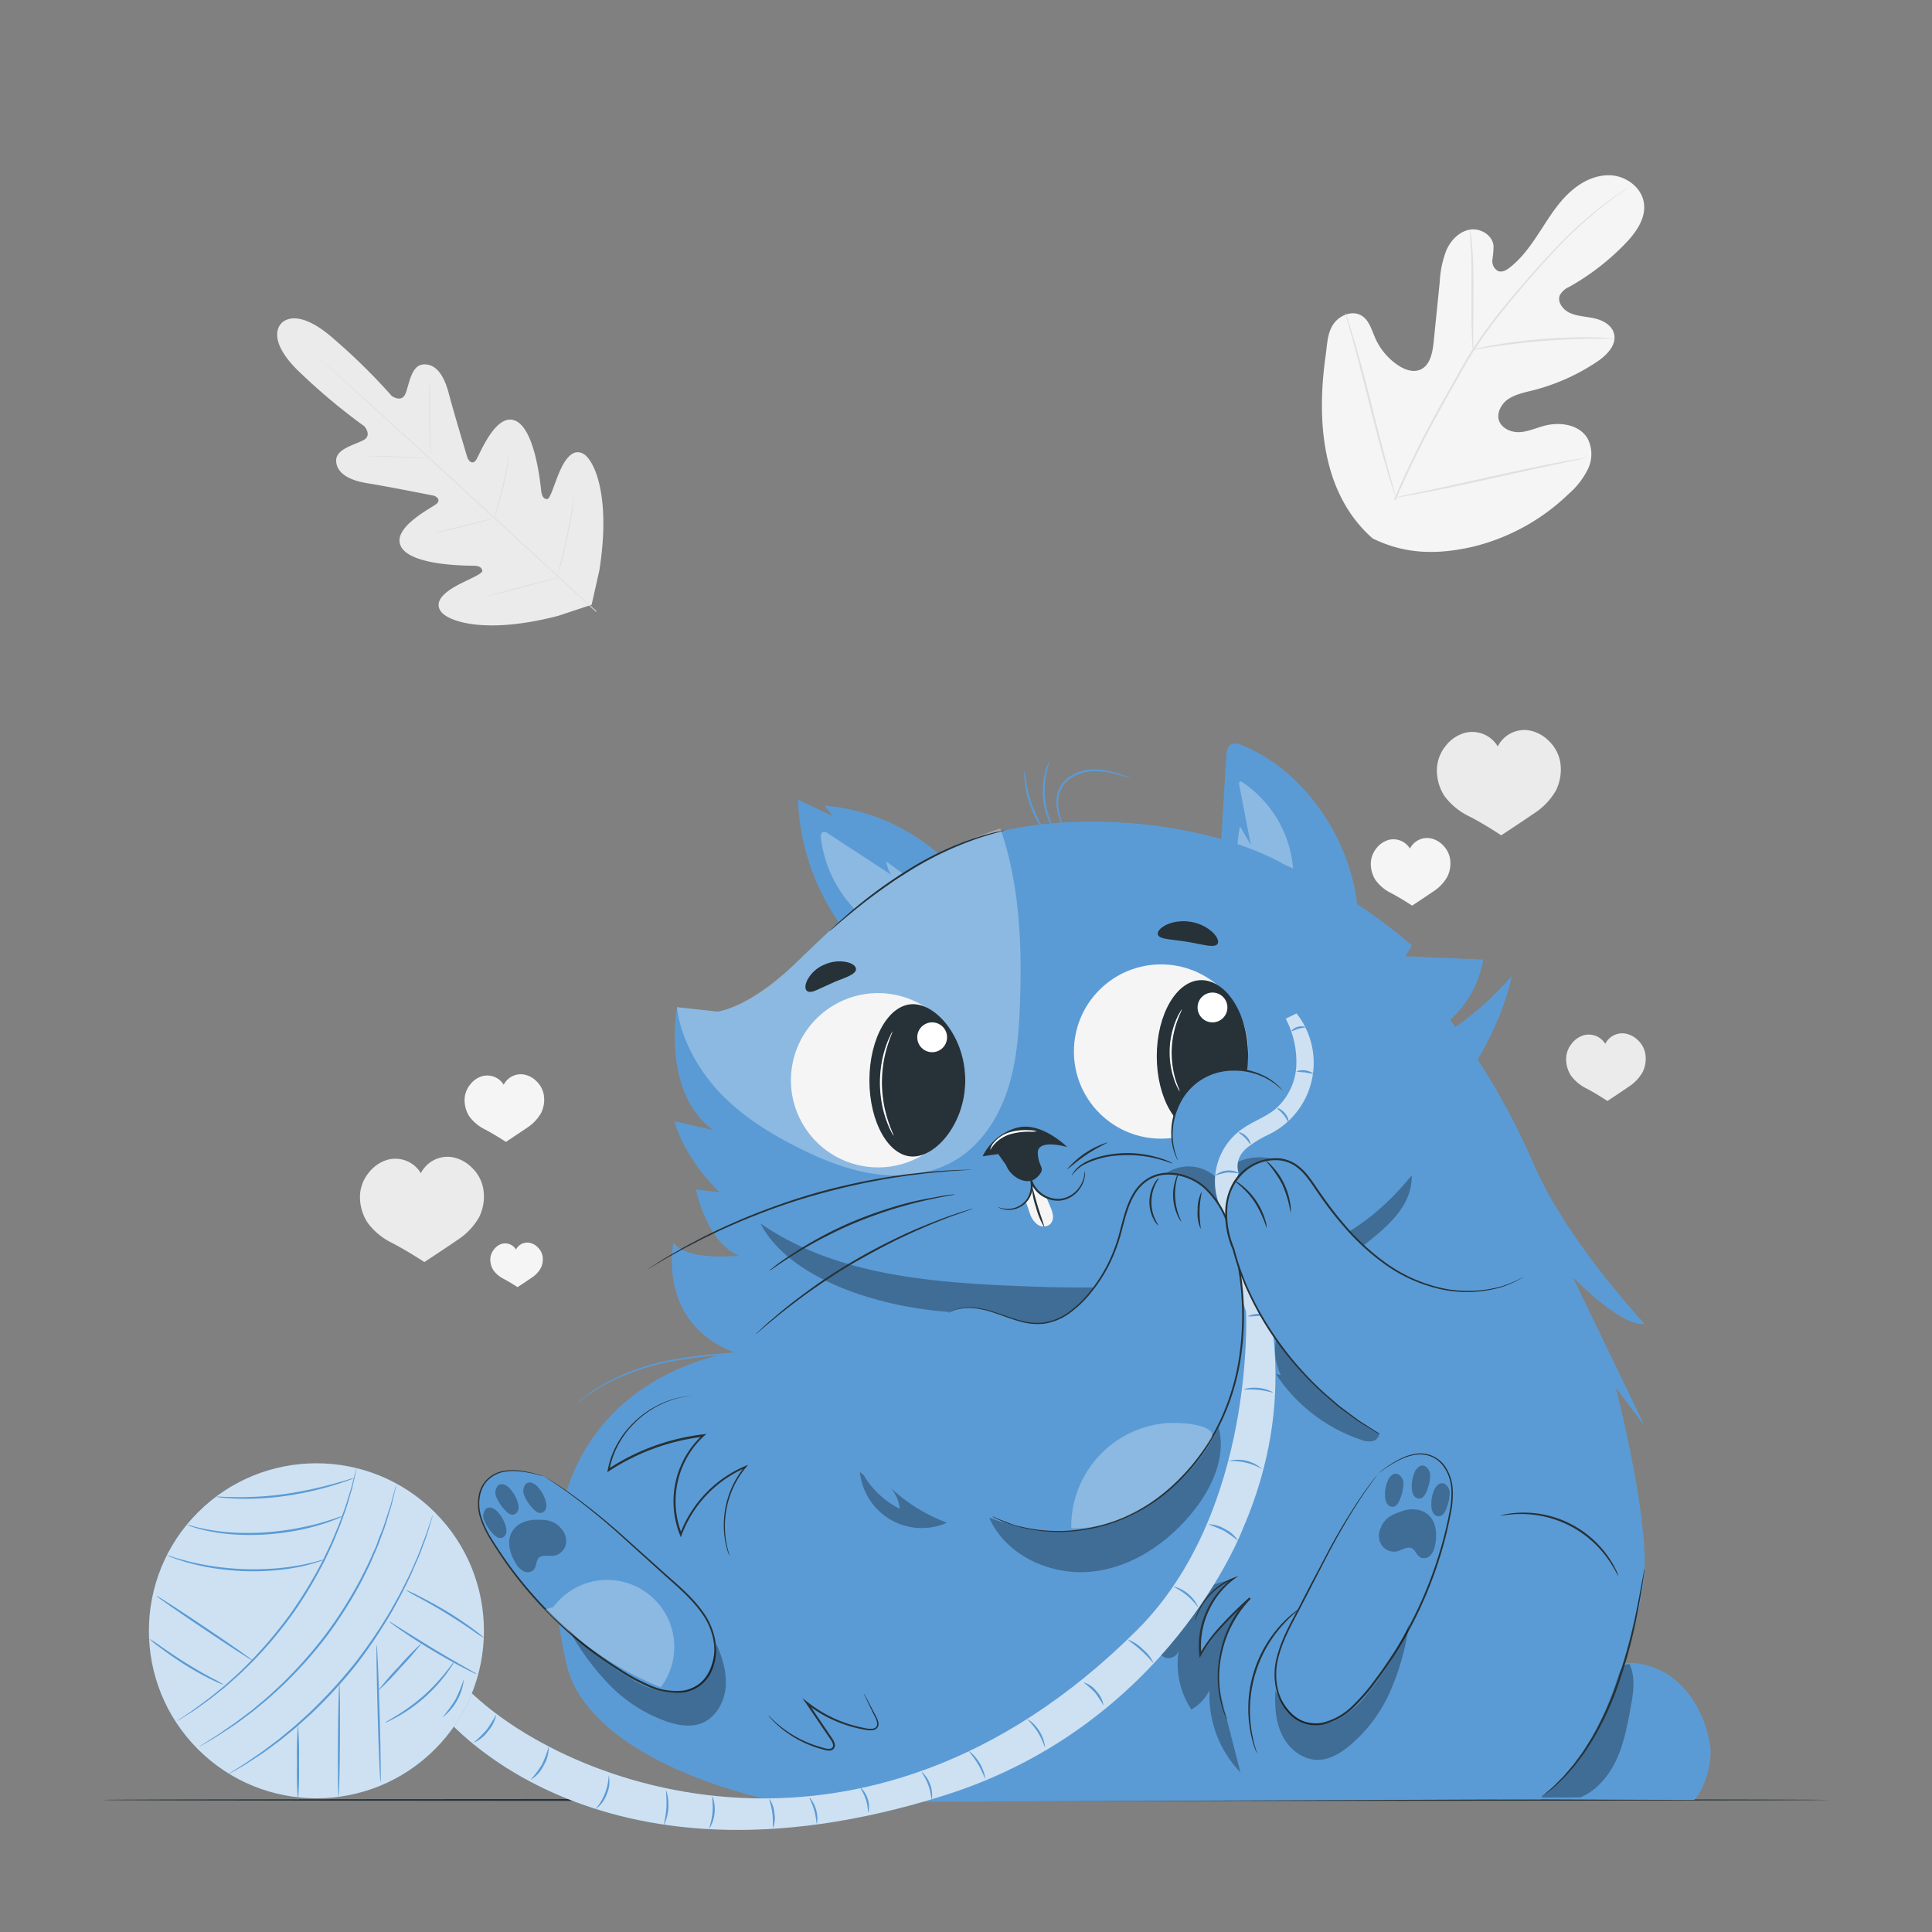 <svg xmlns="http://www.w3.org/2000/svg" viewBox="0 0 500 500"><rect x="0" y="0" width="500" height="500" fill="#808080" stroke="none"/><g id="freepik--background-complete--inject-2"><path d="M93.18,309.07a10.09,10.09,0,0,1,2.23-5.55,9.59,9.59,0,0,1,4.8-3.35,7.69,7.69,0,0,1,8.71,3.46,7.72,7.72,0,0,1,8.1-4.16,9.6,9.6,0,0,1,5.16,2.77,9.93,9.93,0,0,1,2.86,5.24A12.07,12.07,0,0,1,124,315a17.24,17.24,0,0,1-5.56,5.87c-3.72,2.55-8.61,5.75-8.61,5.75s-4.48-2.95-8.46-5a17.07,17.07,0,0,1-6.22-5.17A12.13,12.13,0,0,1,93.18,309.07Z" style="fill:#ebebeb"></path><path d="M371.89,198.62a10,10,0,0,1,2.23-5.55,9.52,9.52,0,0,1,4.79-3.35,7.69,7.69,0,0,1,8.71,3.46,7.72,7.72,0,0,1,8.1-4.16,9.6,9.6,0,0,1,5.16,2.77,10,10,0,0,1,2.87,5.24,12.14,12.14,0,0,1-1.07,7.53,17.15,17.15,0,0,1-5.56,5.87c-3.71,2.55-8.61,5.75-8.61,5.75s-4.47-3-8.46-5a17.07,17.07,0,0,1-6.22-5.17A12.12,12.12,0,0,1,371.89,198.62Z" style="fill:#ebebeb"></path><path d="M120.25,284.24a6.35,6.35,0,0,1,1.43-3.56,6.16,6.16,0,0,1,3.08-2.16,5.05,5.05,0,0,1,3.91.53,5.15,5.15,0,0,1,1.69,1.69,4.94,4.94,0,0,1,5.2-2.66,6.05,6.05,0,0,1,3.31,1.77,6.39,6.39,0,0,1,1.84,3.37,7.72,7.72,0,0,1-.68,4.83,11,11,0,0,1-3.57,3.77c-2.39,1.64-5.53,3.7-5.53,3.7s-2.88-1.9-5.44-3.24a11,11,0,0,1-4-3.32A7.78,7.78,0,0,1,120.25,284.24Z" style="fill:#f5f5f5"></path><path d="M354.78,223.1a6.45,6.45,0,0,1,1.43-3.56,6.16,6.16,0,0,1,3.08-2.15,5,5,0,0,1,5.6,2.22,5,5,0,0,1,1.38-1.68,5,5,0,0,1,3.82-1,6.13,6.13,0,0,1,3.31,1.78,6.36,6.36,0,0,1,1.84,3.37,7.73,7.73,0,0,1-.68,4.83,10.91,10.91,0,0,1-3.57,3.77c-2.39,1.63-5.53,3.69-5.53,3.69s-2.87-1.89-5.44-3.24a10.9,10.9,0,0,1-4-3.32A7.76,7.76,0,0,1,354.78,223.1Z" style="fill:#f5f5f5"></path><path d="M405.33,273.65a6.35,6.35,0,0,1,1.43-3.56,6.16,6.16,0,0,1,3.08-2.16,5.05,5.05,0,0,1,3.91.53,5.15,5.15,0,0,1,1.69,1.69,4.92,4.92,0,0,1,5.2-2.66,6.19,6.19,0,0,1,3.31,1.77,6.39,6.39,0,0,1,1.84,3.37,7.79,7.79,0,0,1-.68,4.83,10.94,10.94,0,0,1-3.58,3.77c-2.38,1.64-5.53,3.7-5.53,3.7s-2.87-1.9-5.43-3.24a11,11,0,0,1-4-3.32A7.78,7.78,0,0,1,405.33,273.65Z" style="fill:#ebebeb"></path><path d="M126.9,325.68a4.17,4.17,0,0,1,.95-2.34,4.06,4.06,0,0,1,2-1.43,3.33,3.33,0,0,1,2.58.35,3.49,3.49,0,0,1,1.11,1.12,3.37,3.37,0,0,1,.91-1.11,3.3,3.3,0,0,1,2.52-.65,4,4,0,0,1,2.18,1.17A4.26,4.26,0,0,1,140.4,325a5.15,5.15,0,0,1-.45,3.19,7.21,7.21,0,0,1-2.36,2.49c-1.57,1.08-3.65,2.43-3.65,2.43s-1.89-1.25-3.58-2.13a7.36,7.36,0,0,1-2.63-2.19A5.12,5.12,0,0,1,126.9,325.68Z" style="fill:#f5f5f5"></path><path d="M72.79,83.72s-4.61,4,5.4,13.21a157.3,157.3,0,0,0,16.1,13.39s2,2.26-.06,3.49S87,116.06,87,119.15s3,5.11,8.07,5.91,16,3,16.93,3.16,2.22,1.13.94,2.2-11.87,6.28-9.09,11.15,17.12,4.81,18.69,4.84,2.11.48,2.28,1.28-3.56,2.21-6.51,3.81-6.09,4-4.26,6.67,11.62,6.12,30.47,1.19l8.59-2.85,2-8.88c3.06-19.24-1.32-28.64-4.17-30.2s-4.91,1.79-6.22,4.88-2.35,6.94-3.16,6.86-1.32-.59-1.5-2.15-1.51-15.84-6.64-18.12-9.27,8.76-10.21,10.14-2,.22-2.28-.72-3.51-11.63-4.8-16.55-3.48-7.74-6.67-7.44-3.58,5.55-4.61,7.73-3.47.41-3.47.41A156.36,156.36,0,0,0,86.44,87.75c-10.17-9-13.74-3.94-13.74-3.94" style="fill:#ebebeb"></path><path d="M154.26,158.34c-7.44-6.68-20.47-18.77-31.71-29.09s-21.42-19.66-28.83-26.37l-8.78-7.94c-1-.94-1.84-1.66-2.39-2.17l-.62-.56-.2-.2a2.08,2.08,0,0,1,.22.17c.15.14.37.32.64.55L85,94.85c2.1,1.85,5.12,4.54,8.84,7.88,7.45,6.68,17.65,16,28.89,26.31S147,151.48,154.4,158.19" style="fill:#e0e0e0"></path><path d="M94.29,118A3,3,0,0,1,95,118l1.78,0c1.5,0,3.58,0,5.87.14l5.86.26,1.78.07a3.52,3.52,0,0,1,.65,0,2.84,2.84,0,0,1-.65.06c-.43,0-1,0-1.79,0-1.5,0-3.57-.09-5.86-.18l-5.87-.23L95,118.06A2.73,2.73,0,0,1,94.29,118Z" style="fill:#e0e0e0"></path><path d="M111.27,117.7c-.08,0-.17-4.29-.2-9.57s0-9.58.09-9.58.16,4.29.19,9.57S111.34,117.7,111.27,117.7Z" style="fill:#e0e0e0"></path><path d="M127.81,134.32a3.49,3.49,0,0,1,.15-.65c.14-.46.3-1,.5-1.74.42-1.48,1-3.52,1.53-5.79s1-4.34,1.27-5.85c.15-.7.26-1.3.36-1.78a2.76,2.76,0,0,1,.16-.65,3,3,0,0,1-.05.67c-.06.43-.14,1-.27,1.8-.25,1.51-.64,3.6-1.19,5.88s-1.15,4.31-1.62,5.78c-.24.73-.43,1.31-.58,1.72A2.74,2.74,0,0,1,127.81,134.32Z" style="fill:#e0e0e0"></path><path d="M112.52,138a2.22,2.22,0,0,1,.58-.21l1.62-.45c1.37-.38,3.26-.87,5.36-1.4s4-1,5.38-1.32l1.63-.37a3.8,3.8,0,0,1,.61-.1,2.51,2.51,0,0,1-.58.21l-1.61.45c-1.37.38-3.27.87-5.36,1.4s-4,1-5.38,1.32l-1.64.37A3.63,3.63,0,0,1,112.52,138Z" style="fill:#e0e0e0"></path><path d="M125.26,154.52a3.93,3.93,0,0,1,.75-.25l2.07-.59c1.75-.49,4.17-1.14,6.85-1.85s5.11-1.33,6.88-1.77l2.09-.5a4.65,4.65,0,0,1,.77-.15,4,4,0,0,1-.74.26l-2.07.59c-1.75.48-4.18,1.14-6.86,1.84s-5.11,1.33-6.87,1.77l-2.09.5A3.62,3.62,0,0,1,125.26,154.52Z" style="fill:#e0e0e0"></path><path d="M144.18,149.4a4.51,4.51,0,0,1,.17-.83c.14-.57.32-1.33.55-2.23.46-1.89,1.09-4.5,1.7-7.4s1.11-5.55,1.45-7.46c.17-.92.31-1.68.41-2.27a5.48,5.48,0,0,1,.18-.83,5.22,5.22,0,0,1-.07.85c-.07.54-.17,1.32-.32,2.28-.29,1.93-.75,4.58-1.37,7.48s-1.28,5.52-1.79,7.4c-.26.94-.48,1.69-.64,2.21A6.62,6.62,0,0,1,144.18,149.4Z" style="fill:#e0e0e0"></path><path d="M355.28,139.38C342,127.75,340.7,108.7,343.08,92c.4-2.8.41-5.79,2-8.11s4.89-3.66,7.28-2.21c2,1.21,2.62,3.73,3.57,5.86a16.45,16.45,0,0,0,5.9,7c1.69,1.12,3.84,1.92,5.71,1.14,2.56-1.07,3.2-4.38,3.49-7.18q.79-7.8,1.58-15.61a25.83,25.83,0,0,1,1.74-8.19c1.15-2.56,3.33-4.81,6.07-5.27s5.85,1.43,6.11,4.22a24,24,0,0,1-.29,3.48,2.94,2.94,0,0,0,1.42,3c1.08.45,2.28-.22,3.2-1,3.18-2.51,5.53-5.93,7.75-9.34S403,52.83,406,50s6.82-4.83,10.84-4.63,8,3.13,8.6,7.16-2.14,7.79-5,10.7a62.92,62.92,0,0,1-14.3,11,5.14,5.14,0,0,0-2.42,2.1c-.81,1.79.76,3.83,2.53,4.64,2,.91,4.28.94,6.43,1.43s4.4,1.71,5,3.85c.84,3-1.87,5.71-4.43,7.41a53.52,53.52,0,0,1-16.77,7.42c-2.13.53-4.36,1-6.17,2.22S387.2,107,388,109s3.29,3,5.48,2.82,4.25-1.13,6.38-1.68c4-1,8.91-.24,11,3.34a8.87,8.87,0,0,1,.1,7.91,20.48,20.48,0,0,1-5,6.44,54,54,0,0,1-24.65,13.63c-9.22,2.12-17.55,2.07-26.05-2.11" style="fill:#f5f5f5"></path><path d="M360.76,129.31a253.21,253.21,0,0,1,12.82-25.85c1.26-2.23,2.49-4.43,3.71-6.6s2.44-4.31,3.75-6.34a128,128,0,0,1,8.23-11.21c2.79-3.44,5.56-6.6,8.17-9.54s5.12-5.62,7.5-8a100,100,0,0,1,12-10.25c1.51-1.1,2.71-1.91,3.53-2.45l.94-.61a1.74,1.74,0,0,1,.33-.19,2.44,2.44,0,0,1-.3.24l-.91.65c-.8.56-2,1.4-3.47,2.52a106.39,106.39,0,0,0-11.9,10.35c-2.35,2.37-4.83,5.06-7.43,8s-5.35,6.12-8.12,9.56a123.14,123.14,0,0,0-8.17,11.18c-1.31,2-2.51,4.14-3.73,6.31l-3.71,6.6a257.86,257.86,0,0,0-12.83,25.78" style="fill:#e0e0e0"></path><path d="M381.19,90.52a6.6,6.6,0,0,1-.14-1.22c-.07-.79-.12-1.93-.17-3.34-.09-2.82-.09-6.72-.07-11s0-8.19-.17-11c-.07-1.41-.13-2.55-.19-3.33a5.07,5.07,0,0,1,0-1.23,6.42,6.42,0,0,1,.22,1.21c.12.78.24,1.92.35,3.32.23,2.82.34,6.72.32,11s-.05,8.08-.07,11v3.34A5.05,5.05,0,0,1,381.19,90.52Z" style="fill:#e0e0e0"></path><path d="M417.79,87.68a8.67,8.67,0,0,1-1.45,0c-.93,0-2.28,0-3.94,0-3.32,0-7.91.16-13,.56s-9.62,1-12.91,1.48c-1.65.24-3,.47-3.89.62a8.64,8.64,0,0,1-1.44.2,7.13,7.13,0,0,1,1.4-.4c.91-.21,2.23-.5,3.87-.79,3.29-.59,7.86-1.22,12.93-1.63a128.71,128.71,0,0,1,13-.41c1.66,0,3,.12,3.94.2A7.53,7.53,0,0,1,417.79,87.68Z" style="fill:#e0e0e0"></path><path d="M361.27,128.69a1.77,1.77,0,0,1-.2-.46l-.47-1.36c-.41-1.19-1-2.92-1.59-5.07-1.29-4.3-2.88-10.29-4.55-16.92s-3.2-12.63-4.4-16.95l-1.43-5.11c-.15-.55-.28-1-.38-1.39a1.81,1.81,0,0,1-.1-.5,3.32,3.32,0,0,1,.2.47c.12.37.28.82.47,1.36.41,1.19.95,2.92,1.59,5.07,1.29,4.29,2.88,10.28,4.55,16.92s3.2,12.63,4.4,17l1.43,5.11c.15.55.28,1,.38,1.39A1.85,1.85,0,0,1,361.27,128.69Z" style="fill:#e0e0e0"></path><path d="M410.59,118.47a1.44,1.44,0,0,1-.49.14l-1.43.32-5.29,1.1c-4.46.94-10.6,2.29-17.39,3.81s-13,2.81-17.44,3.65c-2.24.43-4.06.75-5.32,1l-1.45.21a1.52,1.52,0,0,1-.51,0,3.24,3.24,0,0,1,.49-.14l1.44-.31,5.28-1.11c4.46-.93,10.61-2.29,17.4-3.8s12.95-2.82,17.43-3.66c2.24-.42,4.06-.74,5.32-.94l1.45-.22A2,2,0,0,1,410.59,118.47Z" style="fill:#e0e0e0"></path></g><g id="freepik--Floor--inject-2"><path d="M473.37,465.82c0,.15-100,.27-223.36.27S26.63,466,26.63,465.82s100-.26,223.38-.26S473.37,465.68,473.37,465.82Z" style="fill:#263238"></path></g><g id="freepik--Character--inject-2"><path d="M315.7,223.46q.82-13.89,1.66-27.78c.07-1.12.24-2.41,1.2-3a3.38,3.38,0,0,1,2.9.2c16.42,6.61,28.47,24.93,29.91,42.56" style="fill:#5B9BD5"></path><g style="opacity:0.3"><path d="M321.28,202.28a29.81,29.81,0,0,1,13.4,22.87,4.54,4.54,0,0,1-.66,3.19,3.31,3.31,0,0,1-2.45,1.07,9.7,9.7,0,0,1-2.72-.42c-2.21-.57-4.54-1.19-6.18-2.79a8.85,8.85,0,0,1-2.41-5.86,26.94,26.94,0,0,1,.66-6.44l2.8,4.78-3-15.48a1,1,0,0,1,.08-.83c.17-.22.65-.14.62.14" style="fill:#fff"></path></g><path d="M220.51,243.18a59.72,59.72,0,0,1-14-36.21l9.15,4.31-2.29-2.79A51.4,51.4,0,0,1,247.9,226" style="fill:#5B9BD5"></path><g style="opacity:0.3"><path d="M225.58,239.14a32.47,32.47,0,0,1-13.13-22.24c-.07-.6,0-1.39.56-1.59a1.42,1.42,0,0,1,1.18.33l16.51,10.79a7.49,7.49,0,0,1-1.3-3.47l7,5.13a2.31,2.31,0,0,1,1.1,1.39,2.06,2.06,0,0,1-.85,1.69,9.08,9.08,0,0,1-8.75,1.94l3,2.61a7.89,7.89,0,0,1-6.1,1.05,2.52,2.52,0,0,0,1.08,2.61" style="fill:#fff"></path></g><path d="M407,330.45s12.8,13.23,18.62,12.13c0,0-20.22-21.51-28.72-41.36a183.67,183.67,0,0,0-14.46-27c3.83-6.6,7.24-14.07,8.8-21.62a79.64,79.64,0,0,1-14.59,13.2c-.44-.62-.89-1.23-1.35-1.85a27.18,27.18,0,0,0,8.56-15.6l-20.21-.87a24.89,24.89,0,0,0,1.71-2.85,135,135,0,0,0-33-20.91c-23.25-13.23-75-17.6-100.2,3.91-22.57,13.16-28.62,30-46.4,34.17l-10.54-1.15s-4.1,22,9.37,31.83l-10-2.32s1.84,8.76,11.68,18.42l-6.14-.75s2.66,13.78,11.16,17.09c0,0-13.28,1.66-17-3.31,0,0-4.42,20.6,15.69,28.37,0,0-60.26,7.06-43.32,80.83,4,17.23,27.75,29.63,55.1,35.62l197-.77c12-3.92,26.32-43.68,26.85-59.67s-7.43-46.88-7.43-46.88l7.46,9.93Z" style="fill:#5B9BD5"></path><path d="M181.84,361.19c-11.31-.68-22.42,8.11-24.35,19.28a56.34,56.34,0,0,1,24.53-9,23.15,23.15,0,0,0-5.83,25.62,30.72,30.72,0,0,1,16.72-17.49,23.8,23.8,0,0,0-4.16,23" style="fill:#5B9BD5"></path><path d="M188.75,402.62a2.11,2.11,0,0,1-.16-.41c-.09-.27-.25-.67-.41-1.2a23.49,23.49,0,0,1-.82-4.82,24.2,24.2,0,0,1,.77-7.66,23.41,23.41,0,0,1,4.63-9l.23.31a30.71,30.71,0,0,0-16.57,17.39l-.22.6-.24-.59a23.5,23.5,0,0,1,.73-19,22.7,22.7,0,0,1,5.16-6.87l.2.45a56.61,56.61,0,0,0-24.44,8.9l-.44.29.1-.52a22,22,0,0,1,2.5-6.87,22.9,22.9,0,0,1,4-5.25,24.67,24.67,0,0,1,8.94-5.78,22.55,22.55,0,0,1,6.71-1.4c.8,0,1.41,0,1.81,0l.47,0,.15,0-.15,0h-.47c-.41,0-1,0-1.8,0a23.15,23.15,0,0,0-6.63,1.51,24.49,24.49,0,0,0-8.77,5.79,22.65,22.65,0,0,0-3.89,5.19,21.85,21.85,0,0,0-2.42,6.75l-.35-.23a56.77,56.77,0,0,1,24.63-9l.81-.09-.61.54a22.23,22.23,0,0,0-5,6.71,23,23,0,0,0-.74,18.62H176a31.09,31.09,0,0,1,7.24-11.13,30.64,30.64,0,0,1,9.64-6.45l.76-.32-.53.63a23.26,23.26,0,0,0-4.63,8.84,24.5,24.5,0,0,0-.85,7.57,24,24,0,0,0,.72,4.79c.13.54.27.95.34,1.22A2.5,2.5,0,0,1,188.75,402.62Z" style="fill:#263238"></path><path d="M388.33,392.22a27.15,27.15,0,0,1,30.48,15.65" style="fill:#5B9BD5"></path><path d="M418.81,407.87c-.1.05-.87-1.9-2.82-4.61a27.47,27.47,0,0,0-22.27-11.43c-3.34,0-5.38.5-5.39.39a6.88,6.88,0,0,1,1.41-.35,23.24,23.24,0,0,1,4-.4,26.64,26.64,0,0,1,22.58,11.58,24.12,24.12,0,0,1,2,3.46A6.35,6.35,0,0,1,418.81,407.87Z" style="fill:#263238"></path><g style="opacity:0.3"><path d="M318.87,408.84C311.61,410,302.37,415.49,299,422c-.72,1.39-.06,1.58,0,3.14a4.2,4.2,0,0,0,2.36,3.77,2.76,2.76,0,0,0,3.69-1.79,21.56,21.56,0,0,0,3.26,15.3,11.6,11.6,0,0,0,4.72-5,28.66,28.66,0,0,0,8,21.29l-3.54-13.81c-1.27-5-2.5-9.25-2.16-14.38.36-5.48,3.62-10.1,6.15-14.64-3.48,1.51-7.51,8.35-10.94,12.52a24,24,0,0,1,8.09-19.36"></path></g><path d="M317.51,445.06a3,3,0,0,1-.28-.59c-.15-.4-.44-1-.68-1.77a27.18,27.18,0,0,1-1.35-6.94,29.52,29.52,0,0,1,1.25-10.65,28.67,28.67,0,0,1,6.81-11.67l.35.36a105.39,105.39,0,0,0-8.31,8.33,38.36,38.36,0,0,0-4.45,6.24l-.39.69-.09-.78a21.69,21.69,0,0,1,2.16-12,21.46,21.46,0,0,1,6.64-7.93l.19.34A16.11,16.11,0,0,0,314,412a16.87,16.87,0,0,0-3,3.7,18.71,18.71,0,0,0-1.34,2.73,8.93,8.93,0,0,1-.38,1,1,1,0,0,1,0-.26c.05-.18.11-.44.22-.77a15.58,15.58,0,0,1,1.27-2.81,16.86,16.86,0,0,1,3-3.82,16.43,16.43,0,0,1,5.44-3.43l1.34-.51-1.16.85A21.25,21.25,0,0,0,313,416.5a21.47,21.47,0,0,0-2.07,11.72l-.48-.1a39.56,39.56,0,0,1,4.5-6.33,103,103,0,0,1,8.37-8.36l.35.36a28.58,28.58,0,0,0-6.76,11.44,29.65,29.65,0,0,0-1.34,10.51,29,29,0,0,0,1.19,6.91c.22.79.48,1.37.6,1.78A5.09,5.09,0,0,1,317.51,445.06Z" style="fill:#263238"></path><path d="M198.86,444a28.71,28.71,0,0,0,14.81,8.74,1.93,1.93,0,0,0,1.89-.26c.58-.64.1-1.65-.38-2.36l-6.35-9.38a33.72,33.72,0,0,0,15.57,6.84c.95.15,2.12.15,2.6-.67a2.47,2.47,0,0,0-.23-2.21c-1-2.14-2-4.25-3.18-6.31" style="fill:#5B9BD5"></path><path d="M223.59,438.35a2.56,2.56,0,0,1,.31.5l.8,1.5c.36.67.77,1.47,1.25,2.38q.38.7.78,1.5a4.77,4.77,0,0,1,.63,1.83,1.6,1.6,0,0,1-.32,1.08,1.79,1.79,0,0,1-1,.6,5.87,5.87,0,0,1-2.32-.11,32.49,32.49,0,0,1-4.87-1.23,33.6,33.6,0,0,1-10.17-5.49l.38-.35,1.1,1.63,3.54,5.24,1.69,2.49a4.33,4.33,0,0,1,.65,1.41,1.36,1.36,0,0,1-.57,1.5,2.15,2.15,0,0,1-1.52.16c-.47-.08-.89-.22-1.33-.32-.87-.25-1.7-.51-2.48-.81a28.13,28.13,0,0,1-4.22-2,27.55,27.55,0,0,1-5.39-4.05c-.57-.56-1-1-1.26-1.33a3.1,3.1,0,0,1-.4-.51,2.94,2.94,0,0,1,.48.43c.29.3.73.73,1.32,1.26a29.83,29.83,0,0,0,5.43,3.88,28.72,28.72,0,0,0,4.19,1.92c.78.29,1.6.54,2.45.78s1.8.57,2.48.19a.87.87,0,0,0,.34-1,3.61,3.61,0,0,0-.59-1.22c-.55-.81-1.11-1.64-1.69-2.48q-1.72-2.55-3.55-5.24l-1.1-1.63-1-1.4L209,440.5a33.77,33.77,0,0,0,14.8,6.72,5.56,5.56,0,0,0,2.16.14,1.21,1.21,0,0,0,1.05-1.28,4.53,4.53,0,0,0-.56-1.72c-.26-.53-.51-1-.74-1.51l-1.17-2.41-.72-1.54A2.2,2.2,0,0,1,223.59,438.35Z" style="fill:#263238"></path><g style="opacity:0.3"><path d="M223.53,381.78a22.63,22.63,0,0,0,9.32,8.69,10,10,0,0,0-2.44-5.54,42.6,42.6,0,0,0,14.69,9.14,16.09,16.09,0,0,1-22.56-13.14"></path></g><g style="opacity:0.3"><path d="M196.77,316.61c7.94,15.27,33.62,22.81,53.76,23.14,6.22.09,15,4.69,21.16,4.09,13.83-1.33,25.06-8.78,38.92-10,8.63-.73,17.31-1,25.84-2.45s8.14-2.46,14.92-7.85,14.11-10.73,14-19.39c-12.74,15.6-25.33,20.43-44.94,25s-40,4.47-60.11,3.54c-22.13-1-45.36-3.44-63.55-16.09"></path></g><path d="M265.09,199.49c.09,0,.17,1.13.47,2.92a34.18,34.18,0,0,0,1.9,6.81,34.72,34.72,0,0,0,3.31,6.26,28.57,28.57,0,0,1,1.67,2.44s-.23-.17-.58-.55a17.38,17.38,0,0,1-1.39-1.68,28.52,28.52,0,0,1-3.49-6.27,27.66,27.66,0,0,1-1.78-7,19.28,19.28,0,0,1-.16-2.17A2.65,2.65,0,0,1,265.09,199.49Z" style="fill:#5B9BD5"></path><path d="M271.62,197c.09,0-.31,1-.7,2.67a22,22,0,0,0-.49,6.58,21.68,21.68,0,0,0,1.53,6.41c.64,1.58,1.19,2.49,1.11,2.53s-.19-.19-.46-.59a14.2,14.2,0,0,1-1-1.79,19.11,19.11,0,0,1-1.05-13.23,12.72,12.72,0,0,1,.69-1.92C271.46,197.18,271.59,196.94,271.62,197Z" style="fill:#5B9BD5"></path><path d="M149.23,363.2a2.59,2.59,0,0,1,.4-.39c.27-.24.66-.62,1.21-1a40,40,0,0,1,4.86-3.31,57.75,57.75,0,0,1,18.17-6.58A120,120,0,0,1,193.15,350c2.48-.06,4.48-.08,5.86-.08h1.6a3.3,3.3,0,0,1,.56,0,2.37,2.37,0,0,1-.56.07l-1.59.08-5.86.25a134.18,134.18,0,0,0-19.19,2,60.8,60.8,0,0,0-18.09,6.38,49.24,49.24,0,0,0-4.91,3.16C149.86,362.75,149.26,363.23,149.23,363.2Z" style="fill:#5B9BD5"></path><path d="M292.58,201.34c0,.09-1.71-.48-4.49-1.16a20.39,20.39,0,0,0-4.94-.59,11.16,11.16,0,0,0-5.73,1.63,8.06,8.06,0,0,0-2.25,2.09,7.2,7.2,0,0,0-1.13,2.62,11.41,11.41,0,0,0,.21,4.9c.69,2.76,1.43,4.4,1.33,4.44a5.35,5.35,0,0,1-.55-1.13,24.73,24.73,0,0,1-1.14-3.22,11.41,11.41,0,0,1-.32-5.08,7.52,7.52,0,0,1,1.18-2.82,8.57,8.57,0,0,1,2.39-2.25,11.47,11.47,0,0,1,6-1.66,19,19,0,0,1,5,.72c1.39.37,2.49.75,3.25,1A6.44,6.44,0,0,1,292.58,201.34Z" style="fill:#5B9BD5"></path><path d="M442.61,451.94c-1.08-7.18-4.6-14.25-10.61-18.34s-14.66-4.57-20.38-.08l-23.74,32.1,50.54.21C441.24,463.22,443.18,455.74,442.61,451.94Z" style="fill:#5B9BD5"></path><g style="opacity:0.3"><path d="M409,465.16c4.27-1.78,7.42-5.61,9.36-9.81s2.79-8.8,3.64-13.35c.7-3.77,1.36-7.84-.28-11.32a2.26,2.26,0,0,0-2,1,6.93,6.93,0,0,0-.95,2.17c-3.91,12.34-9.94,23-19.79,31.35"></path></g><g style="opacity:0.3"><path d="M258.88,214.41c5,14.41,5.63,30,5.09,45.19-.27,7.58-.84,15.24-3.21,22.45s-6.72,14-13.18,18c-6.1,3.77-13.64,4.76-20.76,3.82s-13.88-3.67-20.29-6.89c-7.32-3.68-14.37-8.08-20.05-14s-10.34-14.19-11.28-22.32l10.54,1.15s8.11-.86,20.72-13.06c13.78-13.32,16.29-14.95,26.61-21.89A106.59,106.59,0,0,1,258.88,214.41Z" style="fill:#fff"></path></g><g style="opacity:0.3"><path d="M302.44,303.23A10.49,10.49,0,0,1,315,304.94a13.84,13.84,0,0,1,14-5.1,31.67,31.67,0,0,0-8.62,5.09c-2.47,2.27-4.25,5.53-3.94,8.87a47.32,47.32,0,0,0-10.55-8.51c-1.62-1-3.75-1.81-5.27-.69"></path></g><path d="M336.88,415.89a32.67,32.67,0,0,0-11.61,37.82" style="fill:#5B9BD5"></path><path d="M325.27,453.71a1.49,1.49,0,0,1-.19-.39c-.1-.27-.27-.65-.44-1.17a28.65,28.65,0,0,1-1.11-4.43,32.11,32.11,0,0,1,8.55-27.86,27.66,27.66,0,0,1,3.41-3c.42-.33.78-.56,1-.72s.37-.23.38-.21a15.58,15.58,0,0,1-1.27,1.09,35.82,35.82,0,0,0-3.26,3.13,33,33,0,0,0-8.46,27.56,35.52,35.52,0,0,0,.95,4.42A12.14,12.14,0,0,1,325.27,453.71Z" style="fill:#263238"></path><path d="M356.77,381.27c4.09-3.14,9.37-6.44,14-4.23a9.35,9.35,0,0,1,4.77,6.94,23.58,23.58,0,0,1-.54,8.68,105,105,0,0,1-21.27,45.15c-3.85,4.76-9.33,9.58-15.31,8.27-5.58-1.23-8.75-7.61-8.42-13.32s3.21-10.9,5.88-16c6.34-12,12.5-25.16,20.86-35.53" style="fill:#5B9BD5"></path><path d="M356.77,381.27a4.13,4.13,0,0,1-.26.38l-.8,1.07c-.71.94-1.74,2.35-3,4.2a172,172,0,0,0-9.56,16.36l-6,11.64c-2.12,4.2-4.79,8.54-6.18,13.62a17.42,17.42,0,0,0-.41,7.94,13.23,13.23,0,0,0,3.89,7.2,9,9,0,0,0,3.67,2,9.47,9.47,0,0,0,4.27.11,16.67,16.67,0,0,0,7.64-4.37,49.8,49.8,0,0,0,5.87-6.81c1.8-2.36,3.42-4.8,5-7.22a106.2,106.2,0,0,0,12.57-28.86q.9-3.4,1.54-6.62a25.86,25.86,0,0,0,.61-6.2c-.12-3.93-2.18-7.5-5.11-8.69a7.75,7.75,0,0,0-4.27-.51,13.87,13.87,0,0,0-3.52,1.09,29.16,29.16,0,0,0-4.43,2.6l-1.1.78c-.24.17-.38.25-.38.25l.35-.29c.24-.2.59-.47,1.07-.82a26.64,26.64,0,0,1,4.4-2.7,13.25,13.25,0,0,1,3.57-1.15,7.76,7.76,0,0,1,8.21,3.9,11.87,11.87,0,0,1,1.57,5.52,25.8,25.8,0,0,1-.57,6.29c-.43,2.16-.93,4.38-1.52,6.66a106.13,106.13,0,0,1-12.55,29c-1.56,2.44-3.19,4.88-5,7.26a50.51,50.51,0,0,1-5.93,6.89,17.1,17.1,0,0,1-7.89,4.49,9.91,9.91,0,0,1-4.5-.13,9.45,9.45,0,0,1-3.88-2.15,13.64,13.64,0,0,1-4-7.48,17.78,17.78,0,0,1,.43-8.16c1.43-5.18,4.13-9.52,6.25-13.7s4.22-8.06,6.08-11.61a160.73,160.73,0,0,1,9.72-16.3c1.28-1.84,2.34-3.23,3.07-4.15l.85-1A4.47,4.47,0,0,1,356.77,381.27Z" style="fill:#263238"></path><g style="opacity:0.3"><path d="M357.27,395.53l0,.05c1-2.82,3.13-3.63,5.42-4.46s5.06-.74,6.9.86c2.12,1.84,2.39,5.08,1.82,7.83a5.38,5.38,0,0,1-1.15,2.65,2.3,2.3,0,0,1-2.65.61c-1-.55-1.31-2-2.37-2.44s-2.46.55-3.74.87a3.87,3.87,0,0,1-4.31-2.32A4.72,4.72,0,0,1,357.27,395.53Z"></path></g><g style="opacity:0.3"><path d="M361.63,381.45a2.67,2.67,0,0,1,1.57,2.71,10.51,10.51,0,0,1-.81,3.65c-.35,1-.94,2.11-2,2.15a1.74,1.74,0,0,1-1.46-.87,3.83,3.83,0,0,1-.47-1.7,9,9,0,0,1,.62-4,3.51,3.51,0,0,1,1.18-1.67,1.6,1.6,0,0,1,1.93,0"></path></g><g style="opacity:0.3"><path d="M373.61,383.91a2.67,2.67,0,0,1,1.57,2.71,10.56,10.56,0,0,1-.81,3.65c-.35,1-.95,2.11-2,2.15a1.73,1.73,0,0,1-1.46-.87,3.58,3.58,0,0,1-.47-1.7,9.15,9.15,0,0,1,.61-4,3.53,3.53,0,0,1,1.19-1.67,1.59,1.59,0,0,1,1.93,0"></path></g><g style="opacity:0.3"><path d="M368.55,379.33a2.71,2.71,0,0,1,1.57,2.72,10.69,10.69,0,0,1-.81,3.64c-.36,1-.95,2.12-2,2.15a1.73,1.73,0,0,1-1.46-.87,3.65,3.65,0,0,1-.46-1.69,8.85,8.85,0,0,1,.61-4,3.44,3.44,0,0,1,1.19-1.67,1.59,1.59,0,0,1,1.92,0"></path></g><g style="opacity:0.3"><path d="M364.67,420.21a65,65,0,0,1-4.89,17.55,38.5,38.5,0,0,1-11,14.42c-2.2,1.72-4.78,3.2-7.57,3.27-3.95.1-7.55-2.73-9.33-6.26s-2-7.63-1.82-11.57c1.91,3.19,4.06,6.59,7.52,8a11.19,11.19,0,0,0,9.29-1,25.23,25.23,0,0,0,7.11-6.44,71.55,71.55,0,0,0,10.46-17.26"></path></g><path d="M140.7,382.07c-4.92-1.51-11-2.76-14.62.94a9.37,9.37,0,0,0-2,8.18,23.55,23.55,0,0,0,3.54,7.95A105.23,105.23,0,0,0,163.34,434c5.27,3.1,12.09,5.7,17.23,2.37,4.81-3.1,5.53-10.19,3.23-15.42S177,411.83,172.69,408c-10.14-9-20.52-19.18-32-26" style="fill:#5B9BD5"></path><path d="M140.7,382.07s.14.06.41.21l1.15.68c1,.61,2.49,1.54,4.34,2.81a161.25,161.25,0,0,1,14.81,11.87l9.77,8.74c3.45,3.17,7.5,6.29,10.65,10.64a17.78,17.78,0,0,1,3.27,7.49,13.78,13.78,0,0,1-1.15,8.42,9.62,9.62,0,0,1-2.88,3.37,9.85,9.85,0,0,1-4.18,1.7,17.05,17.05,0,0,1-9-1.44,51.42,51.42,0,0,1-8-4.37c-2.52-1.6-4.91-3.32-7.22-5.05A106.59,106.59,0,0,1,140.37,416a105.28,105.28,0,0,1-9.56-11.64c-1.35-1.93-2.6-3.84-3.75-5.71a25.85,25.85,0,0,1-2.75-5.69,11.87,11.87,0,0,1-.46-5.72,7.76,7.76,0,0,1,6.32-6.53,13.92,13.92,0,0,1,3.75-.18,27.31,27.31,0,0,1,5.07,1c.57.16,1,.29,1.28.39l.43.16-.44-.11-1.3-.34a30,30,0,0,0-5.06-.89,13.89,13.89,0,0,0-3.68.22,7.73,7.73,0,0,0-3.82,2c-2.33,2.15-3,6.21-1.74,9.93a25.79,25.79,0,0,0,2.74,5.59q1.74,2.79,3.76,5.67a106.26,106.26,0,0,0,21.89,22.62c2.3,1.73,4.68,3.44,7.19,5a49.72,49.72,0,0,0,7.89,4.32,16.54,16.54,0,0,0,8.68,1.42,9.39,9.39,0,0,0,4-1.61,8.91,8.91,0,0,0,2.72-3.19,13.23,13.23,0,0,0,1.12-8.1,17.22,17.22,0,0,0-3.17-7.29c-3.08-4.28-7.1-7.41-10.55-10.6l-9.72-8.79a171,171,0,0,0-14.69-12c-1.82-1.3-3.28-2.25-4.27-2.89l-1.13-.72Z" style="fill:#263238"></path><g style="opacity:0.3"><path d="M145.24,395.59l0,0c-1.93-2.29-4.2-2.31-6.64-2.28s-5,1.09-6.16,3.22c-1.34,2.48-.46,5.6,1,8a5.2,5.2,0,0,0,2,2.07,2.27,2.27,0,0,0,2.69-.35c.75-.87.54-2.32,1.36-3.12s2.51-.35,3.81-.49a3.88,3.88,0,0,0,3.23-3.68A4.78,4.78,0,0,0,145.24,395.59Z"></path></g><g style="opacity:0.3"><path d="M136.21,383.93a2.69,2.69,0,0,0-.52,3.1,10.56,10.56,0,0,0,2,3.13c.67.79,1.63,1.65,2.61,1.32a1.73,1.73,0,0,0,1.06-1.33,3.73,3.73,0,0,0-.15-1.75,9.12,9.12,0,0,0-2-3.54,3.45,3.45,0,0,0-1.7-1.15,1.6,1.6,0,0,0-1.79.71"></path></g><g style="opacity:0.3"><path d="M125.86,390.44a2.68,2.68,0,0,0-.52,3.09,10.53,10.53,0,0,0,2,3.13c.68.79,1.63,1.65,2.62,1.32a1.75,1.75,0,0,0,1.06-1.33,3.73,3.73,0,0,0-.16-1.75,9,9,0,0,0-2-3.54,3.45,3.45,0,0,0-1.7-1.15,1.6,1.6,0,0,0-1.79.71"></path></g><g style="opacity:0.3"><path d="M129,384.38a2.68,2.68,0,0,0-.52,3.09,10.53,10.53,0,0,0,2,3.13c.68.79,1.63,1.65,2.62,1.32a1.74,1.74,0,0,0,1.06-1.33,3.73,3.73,0,0,0-.16-1.75,9,9,0,0,0-2-3.54,3.45,3.45,0,0,0-1.7-1.15,1.6,1.6,0,0,0-1.79.71"></path></g><g style="opacity:0.3"><path d="M147,421.3A65,65,0,0,0,157.69,436,38.33,38.33,0,0,0,173,445.68c2.66.85,5.59,1.33,8.23.42,3.74-1.29,6.11-5.2,6.54-9.13s-.77-7.86-2.35-11.48c-.67,3.66-1.49,7.6-4.25,10.1a11.11,11.11,0,0,1-9,2.34,25.25,25.25,0,0,1-8.92-3.53,72,72,0,0,1-15.84-12.5"></path></g><g style="opacity:0.3"><path d="M143.28,415.87c-.29.4-.58.81-.86,1.22A17.34,17.34,0,1,1,171,436.67a88.61,88.61,0,0,1-29.9-20.15" style="fill:#fff"></path></g><path d="M425.6,406a3.07,3.07,0,0,1-.05.67c-.07.5-.16,1.13-.26,1.92-.23,1.67-.62,4.07-1.17,7A132.09,132.09,0,0,1,418,438.3,80.42,80.42,0,0,1,412.37,450c-.51.86-1.06,1.66-1.56,2.46l-.76,1.17-.81,1.09-1.54,2.05c-.53.63-1.06,1.22-1.56,1.78s-.95,1.13-1.45,1.59l-1.38,1.33-1.21,1.15-1.1.87-1.53,1.2a2.56,2.56,0,0,1-.56.38,4.47,4.47,0,0,1,.49-.47l1.47-1.26,1.06-.9,1.17-1.18,1.35-1.34c.49-.47.92-1.05,1.41-1.61l1.52-1.79,1.51-2.06.79-1.08c.25-.38.49-.77.74-1.17.5-.8,1-1.6,1.54-2.45a84.63,84.63,0,0,0,5.51-11.64,143.08,143.08,0,0,0,6.29-22.56c.59-2.94,1-5.33,1.33-7,.14-.78.26-1.41.35-1.9A4.5,4.5,0,0,1,425.6,406Z" style="fill:#263238"></path><path d="M195.54,345.34a2.47,2.47,0,0,1,.46-.48l1.39-1.3c.61-.57,1.36-1.25,2.26-2s1.9-1.66,3.06-2.58c2.29-1.89,5.1-4,8.31-6.3s6.84-4.59,10.76-6.87,7.77-4.24,11.31-5.92,6.82-3,9.6-4.07c1.38-.55,2.65-1,3.76-1.38s2.08-.71,2.87-.95l1.83-.56a3,3,0,0,1,.64-.16,4.11,4.11,0,0,1-.61.26l-1.8.65c-.78.27-1.73.61-2.83,1s-2.36.87-3.73,1.44c-2.75,1.09-6,2.5-9.52,4.17S226,324,222,326.24s-7.52,4.6-10.75,6.82-6,4.34-8.35,6.19c-1.17.9-2.19,1.77-3.1,2.52s-1.69,1.39-2.31,1.94l-1.46,1.23A2.72,2.72,0,0,1,195.54,345.34Z" style="fill:#263238"></path><path d="M167.39,328.64s.06-.05.18-.14l.56-.38,2.2-1.4c.95-.61,2.12-1.34,3.52-2.13s3-1.75,4.76-2.67l2.8-1.49c1-.51,2-1,3.09-1.52,2.12-1.07,4.46-2.07,6.9-3.16,4.93-2.08,10.43-4.16,16.33-6s11.63-3.17,16.88-4.21c2.63-.47,5.13-.95,7.49-1.26,1.17-.16,2.31-.35,3.4-.47l3.16-.35c2-.24,3.83-.34,5.43-.46s3-.19,4.12-.22l2.6-.07h.67a.64.64,0,0,1,.24,0l-.23,0-.68.06-2.59.17c-1.13.06-2.51.14-4.1.3s-3.42.27-5.42.54l-3.15.38c-1.09.13-2.22.33-3.39.5-2.35.32-4.84.82-7.46,1.3-5.22,1.07-10.93,2.45-16.82,4.24s-11.37,3.88-16.29,5.93c-2.44,1.07-4.78,2.06-6.9,3.11-1.07.52-2.12,1-3.1,1.49l-2.81,1.46c-1.8.9-3.38,1.82-4.78,2.59s-2.6,1.47-3.57,2.05l-2.24,1.32-.59.33C167.47,328.62,167.39,328.65,167.39,328.64Z" style="fill:#263238"></path><path d="M286.56,295.68c.06.15-2.52,1.24-5.37,3.15s-4.86,3.86-5,3.74a22.49,22.49,0,0,1,10.34-6.89Z" style="fill:#263238"></path><path d="M303.48,301.11c0,.1-1.48-.57-3.93-1.19a30.15,30.15,0,0,0-9.79-.9,22.57,22.57,0,0,0-9.44,2.51,9.58,9.58,0,0,0-2.94,2.76,2.85,2.85,0,0,1,.51-1,8.06,8.06,0,0,1,2.24-2.08c2.18-1.43,5.69-2.42,9.59-2.72a28.1,28.1,0,0,1,9.93,1.06,23.24,23.24,0,0,1,2.85,1A5.21,5.21,0,0,1,303.48,301.11Z" style="fill:#263238"></path><path d="M270.62,309.45l1.17,2.8a8.09,8.09,0,0,1,.7,2.29,2.82,2.82,0,0,1-.66,2.24,2.7,2.7,0,0,1-3.26.17,5.57,5.57,0,0,1-2-2.81c-.42-1.1-.7-2.26-1.21-3.32a5.23,5.23,0,0,0,1.63-4.75S268,309.27,270.62,309.45Z" style="fill:#f5f5f5"></path><path d="M254.29,299.25a14.32,14.32,0,0,1,8.89-7.4c6.38-1.68,13,5,13,5s-7.71-2.27-7.6,1.56,2.38,3.74-.18,6.26-6.95-.13-8-3.1l-2.06-2.9Z" style="fill:#263238"></path><path d="M280.71,303s0,.13.05.36a5.46,5.46,0,0,1,0,1.05,7.37,7.37,0,0,1-1.5,3.51,7.17,7.17,0,0,1-4.89,2.8,7.57,7.57,0,0,1-6.33-2.63,7.14,7.14,0,0,1-1.57-3.07l.49-.14a6.48,6.48,0,0,1-.83,5.64,6.21,6.21,0,0,1-6.87,2.33,4.43,4.43,0,0,1-.76-.31c-.16-.09-.24-.14-.24-.16s.37.14,1.05.3a6.56,6.56,0,0,0,2.92,0,5.8,5.8,0,0,0,3.53-2.41,6.09,6.09,0,0,0,.72-5.23l.49-.13a6.74,6.74,0,0,0,1.47,2.84,7.16,7.16,0,0,0,5.89,2.5,6.9,6.9,0,0,0,4.65-2.56,7.5,7.5,0,0,0,1.58-3.32C280.69,303.53,280.66,303,280.71,303Z" style="fill:#263238"></path><path d="M268.35,292.79a9.66,9.66,0,0,1-2,.09,17.4,17.4,0,0,0-4.79.62,9.31,9.31,0,0,0-4.06,2.44c-.83.91-1.13,1.64-1.21,1.61a3.72,3.72,0,0,1,.94-1.85,8.45,8.45,0,0,1,4.18-2.7,14.55,14.55,0,0,1,4.95-.49A6.48,6.48,0,0,1,268.35,292.79Z" style="fill:#fff"></path><path d="M270.27,317.64a19.76,19.76,0,0,1-2.16-5.2,19.5,19.5,0,0,1-1.08-5.52c.15,0,.68,2.42,1.58,5.37S270.41,317.58,270.27,317.64Z" style="fill:#263238"></path><path d="M199.07,328.85a2.72,2.72,0,0,1,.4-.35l1.21-.94c1-.81,2.63-1.92,4.62-3.22s4.41-2.76,7.18-4.26,5.89-3,9.25-4.37,6.63-2.49,9.64-3.4,5.77-1.57,8.1-2,4.23-.8,5.55-1l1.52-.19a2.35,2.35,0,0,1,.53,0,1.88,1.88,0,0,1-.52.14l-1.5.28c-1.31.22-3.19.6-5.5,1.12s-5,1.22-8,2.13-6.24,2.06-9.59,3.42-6.44,2.87-9.22,4.32-5.2,2.88-7.21,4.14-3.6,2.32-4.69,3.08l-1.27.85C199.24,328.78,199.08,328.87,199.07,328.85Z" style="fill:#263238"></path><circle cx="227.26" cy="279.59" r="22.55" transform="translate(-97.43 435.79) rotate(-76.59)" style="fill:#f5f5f5"></circle><path d="M249.81,279.6c0,10.88-7.35,19.71-13.57,19.71S225,290.48,225,279.6s5-19.72,11.28-19.72S249.81,268.71,249.81,279.6Z" style="fill:#263238"></path><circle cx="241.24" cy="268.45" r="3.86" style="fill:#fff"></circle><path d="M231.26,293.92a4.41,4.41,0,0,1-.56-.94,20.08,20.08,0,0,1-1.21-2.75,27.61,27.61,0,0,1-1.21-4.3,32.36,32.36,0,0,1-.56-5.44,32,32,0,0,1,.45-5.46,27.72,27.72,0,0,1,1.12-4.32,19.82,19.82,0,0,1,1.15-2.77,4.37,4.37,0,0,1,.54-1c.09,0-.6,1.45-1.34,3.85a32.49,32.49,0,0,0-1,4.28,34.61,34.61,0,0,0-.4,5.37,35.1,35.1,0,0,0,.51,5.36,31.36,31.36,0,0,0,1.09,4.27C230.63,292.49,231.35,293.88,231.26,293.92Z" style="fill:#fff"></path><path d="M221.53,250.88c-.06.73-.9,1.29-2,1.81s-2.59,1-4.06,1.67-2.76,1.25-3.86,1.75-2,.8-2.65.41-.73-1.48,0-2.93a8.74,8.74,0,0,1,4.53-4,9.31,9.31,0,0,1,5.9-.54C220.8,249.43,221.59,250.18,221.53,250.88Z" style="fill:#263238"></path><path d="M113.91,443l5.07-7.94c24.14,26.52,103.9,58.06,175.31-13.23,30.67-30.62,28.19-82.36,28.19-82.36l-6.1-19.16h6.1s17.68,32.61-.83,75.31c0,0-19,50.61-77.17,69C152.72,493.6,113.91,443,113.91,443Z" style="fill:#5B9BD5"></path><g style="opacity:0.7"><path d="M113.91,443l5.07-7.94c24.14,26.52,103.9,58.06,175.31-13.23,30.67-30.62,28.19-82.36,28.19-82.36l-6.1-19.16h6.1s17.68,32.61-.83,75.31c0,0-19,50.61-77.17,69C152.72,493.6,113.91,443,113.91,443Z" style="fill:#fff"></path></g><circle cx="81.89" cy="422.05" r="43.35" transform="translate(-274.45 181.52) rotate(-45)" style="fill:#5B9BD5"></circle><g style="opacity:0.7"><circle cx="81.89" cy="422.05" r="43.35" transform="translate(-274.45 181.52) rotate(-45)" style="fill:#fff"></circle></g><path d="M92.28,379.91a4.29,4.29,0,0,1-.15.82c-.12.58-.3,1.36-.51,2.35-.12.51-.25,1.08-.39,1.69s-.36,1.27-.56,2c-.43,1.42-.84,3.06-1.5,4.81l-1,2.76c-.34,1-.77,1.93-1.18,2.95-.78,2.05-1.82,4.16-2.87,6.39a111.75,111.75,0,0,1-8.22,13.79,111.83,111.83,0,0,1-10.29,12.33c-1.77,1.73-3.41,3.4-5.09,4.82-.82.72-1.6,1.45-2.39,2.09l-2.29,1.83c-1.43,1.2-2.84,2.13-4,3-.61.43-1.16.84-1.69,1.19l-1.47.93-2,1.26a3.93,3.93,0,0,1-.73.41,6.58,6.58,0,0,1,.67-.5l2-1.34,1.44-1c.52-.37,1.06-.79,1.66-1.22,1.18-.89,2.57-1.85,4-3.06l2.26-1.84c.79-.65,1.55-1.38,2.36-2.11,1.66-1.43,3.29-3.11,5-4.84A115,115,0,0,0,75.5,417.16a114.84,114.84,0,0,0,8.22-13.7c1.06-2.22,2.1-4.31,2.9-6.34.42-1,.86-2,1.21-2.93s.68-1.87,1-2.74c.68-1.74,1.12-3.37,1.57-4.77.21-.71.43-1.37.6-2s.3-1.17.43-1.68c.26-1,.46-1.75.61-2.32A4.79,4.79,0,0,1,92.28,379.91Z" style="fill:#5B9BD5"></path><path d="M102.53,384.33a5,5,0,0,1-.17.87c-.14.61-.33,1.43-.58,2.47-.13.54-.28,1.14-.44,1.79s-.39,1.34-.62,2.09c-.47,1.49-.92,3.23-1.65,5.06L98,399.52c-.37,1-.86,2-1.31,3.1-.87,2.15-2,4.36-3.17,6.69a109.87,109.87,0,0,1-9.1,14.34,112.16,112.16,0,0,1-11.33,12.63c-1.92,1.77-3.74,3.47-5.56,4.91-.9.73-1.74,1.48-2.61,2.11l-2.49,1.85c-1.55,1.21-3.08,2.15-4.38,3s-2.45,1.58-3.4,2.13l-2.2,1.28a6.29,6.29,0,0,1-.78.42,5.85,5.85,0,0,1,.73-.51l2.14-1.36c.94-.58,2.08-1.29,3.35-2.2s2.79-1.86,4.33-3.08L64.67,443c.86-.64,1.69-1.4,2.58-2.13,1.81-1.45,3.6-3.15,5.51-4.92A117.36,117.36,0,0,0,84,423.33a112.4,112.4,0,0,0,9.08-14.24c1.18-2.32,2.32-4.51,3.21-6.65.45-1.06,1-2.06,1.32-3.07s.75-2,1.1-2.88c.75-1.83,1.22-3.54,1.72-5,.24-.75.49-1.44.67-2.08s.33-1.23.47-1.77c.29-1,.51-1.84.68-2.44A7.62,7.62,0,0,1,102.53,384.33Z" style="fill:#5B9BD5"></path><path d="M112,392.12a5.57,5.57,0,0,1-.22.86c-.18.61-.43,1.42-.74,2.46-.16.53-.35,1.12-.54,1.76s-.48,1.33-.75,2.08c-.56,1.47-1.13,3.18-2,5l-1.23,2.87c-.43,1-.95,2-1.46,3.06-1,2.12-2.22,4.3-3.48,6.61A125.67,125.67,0,0,1,92.07,431a124,124,0,0,1-11.6,12.59c-2,1.77-3.78,3.47-5.63,4.92-.91.73-1.76,1.47-2.64,2.12l-2.51,1.86c-1.58,1.21-3.11,2.16-4.42,3-.66.43-1.27.85-1.85,1.2l-1.59.94-2.22,1.28a6.74,6.74,0,0,1-.79.42,5.61,5.61,0,0,1,.74-.51l2.16-1.36,1.57-1c.57-.36,1.17-.79,1.82-1.23,1.29-.91,2.8-1.87,4.36-3.1.8-.6,1.63-1.22,2.49-1.88s1.7-1.4,2.61-2.14c1.82-1.45,3.64-3.16,5.57-4.92a129.09,129.09,0,0,0,11.52-12.57,128.56,128.56,0,0,0,9.58-14.09c1.27-2.3,2.52-4.45,3.52-6.56.51-1,1-2,1.48-3s.85-1.95,1.25-2.85c.84-1.8,1.43-3.5,2-5,.29-.73.56-1.41.79-2.05s.41-1.22.59-1.75c.35-1,.63-1.82.83-2.42A6,6,0,0,1,112,392.12Z" style="fill:#5B9BD5"></path><path d="M123.37,433.25a4,4,0,0,1-1-.4c-.6-.28-1.47-.72-2.53-1.27-2.12-1.1-5-2.7-8.15-4.58s-5.89-3.69-7.86-5.05c-1-.68-1.77-1.24-2.31-1.65a4.31,4.31,0,0,1-.8-.66,4,4,0,0,1,.92.5l2.39,1.5c2,1.28,4.81,3,7.93,4.91s6,3.53,8.06,4.71l2.45,1.41A3.67,3.67,0,0,1,123.37,433.25Z" style="fill:#5B9BD5"></path><path d="M125.2,423.87a25.66,25.66,0,0,1-2.9-1.9c-1.77-1.21-4.23-2.85-7-4.55s-5.38-3.12-7.26-4.16a24.49,24.49,0,0,1-3-1.76,3.3,3.3,0,0,1,.88.34c.55.24,1.33.61,2.29,1.09,1.92,1,4.55,2.35,7.36,4.05s5.24,3.4,7,4.69c.86.65,1.55,1.18,2,1.57S125.23,423.85,125.2,423.87Z" style="fill:#5B9BD5"></path><path d="M98.49,461.2c-.15,0-.49-7.94-.76-17.75s-.38-17.77-.24-17.77.48,7.94.76,17.75S98.63,461.2,98.49,461.2Z" style="fill:#5B9BD5"></path><path d="M77.12,466.17a93,93,0,0,1-.26-9.93,92.88,92.88,0,0,1,.26-9.93,96.15,96.15,0,0,1,.26,9.93A96.31,96.31,0,0,1,77.12,466.17Z" style="fill:#5B9BD5"></path><path d="M87.62,465c-.14,0-.22-6.5-.16-14.51s.21-14.52.36-14.52.21,6.5.16,14.52S87.76,465,87.62,465Z" style="fill:#5B9BD5"></path><path d="M65.46,429.79c-.08.12-5.74-3.53-12.63-8.16S40.4,413.15,40.48,413s5.74,3.53,12.64,8.16S65.54,429.67,65.46,429.79Z" style="fill:#5B9BD5"></path><path d="M57.91,436a2.78,2.78,0,0,1-.86-.28c-.53-.21-1.3-.55-2.23-1a73,73,0,0,1-7-3.91c-2.66-1.68-5-3.35-6.62-4.59a18.4,18.4,0,0,1-2.57-2.12,24.24,24.24,0,0,1,2.79,1.82c1.69,1.17,4,2.78,6.68,4.45s5.12,3.05,6.93,4A28.14,28.14,0,0,1,57.91,436Z" style="fill:#5B9BD5"></path><path d="M83.93,403.6a9.59,9.59,0,0,1-1.52.58,18.05,18.05,0,0,1-1.84.57c-.72.2-1.54.43-2.46.62a54.41,54.41,0,0,1-6.54,1,70.09,70.09,0,0,1-8.1.25,71.56,71.56,0,0,1-8.07-.75,57.93,57.93,0,0,1-6.47-1.38c-.91-.23-1.72-.49-2.43-.72s-1.33-.44-1.81-.64a9.47,9.47,0,0,1-1.51-.64,10,10,0,0,1,1.57.45c.5.17,1.11.36,1.83.55s1.53.44,2.44.65c1.82.47,4,.87,6.45,1.26a79.09,79.09,0,0,0,8,.7,77,77,0,0,0,8-.21A60.63,60.63,0,0,0,78,405c.93-.16,1.75-.37,2.47-.54s1.35-.33,1.85-.48A8.4,8.4,0,0,1,83.93,403.6Z" style="fill:#5B9BD5"></path><path d="M88.72,392.38a10.06,10.06,0,0,1-1.47.68c-.48.22-1.08.44-1.78.69s-1.5.54-2.39.8a59.7,59.7,0,0,1-6.39,1.58,71.49,71.49,0,0,1-8,1,68,68,0,0,1-8.06,0,49.21,49.21,0,0,1-6.52-.86c-.93-.16-1.75-.38-2.47-.57a18,18,0,0,1-1.82-.55,10.15,10.15,0,0,1-1.52-.58,8.4,8.4,0,0,1,1.58.39c.49.15,1.11.3,1.83.45s1.54.36,2.46.5a56.88,56.88,0,0,0,6.49.74,74.2,74.2,0,0,0,8-.07,79.76,79.76,0,0,0,7.94-1c2.41-.47,4.58-.94,6.36-1.46.9-.24,1.7-.5,2.41-.73s1.31-.41,1.8-.6A8.62,8.62,0,0,1,88.72,392.38Z" style="fill:#5B9BD5"></path><path d="M91.68,382.5a6.22,6.22,0,0,1-1.32.55c-.86.33-2.13.76-3.7,1.24a83.39,83.39,0,0,1-12.57,2.83,73,73,0,0,1-12.87.73c-1.65-.07-3-.17-3.9-.28a7.41,7.41,0,0,1-1.42-.22,8,8,0,0,1,1.44,0c.91.05,2.24.09,3.89.11A85.49,85.49,0,0,0,74,386.61a102.8,102.8,0,0,0,12.55-2.67c1.58-.44,2.86-.81,3.74-1.08A8.56,8.56,0,0,1,91.68,382.5Z" style="fill:#5B9BD5"></path><path d="M109.2,425.15a69.82,69.82,0,0,1-5.55,6.45,70.78,70.78,0,0,1-5.93,6.11,70.65,70.65,0,0,1,5.55-6.46A69.7,69.7,0,0,1,109.2,425.15Z" style="fill:#5B9BD5"></path><path d="M117.52,430.07a3.25,3.25,0,0,1-.45.84c-.32.53-.82,1.26-1.47,2.15a40.33,40.33,0,0,1-12.79,11.26c-1,.53-1.75.93-2.31,1.18a3.42,3.42,0,0,1-.89.34c0-.07,1.16-.7,3-1.84a51.5,51.5,0,0,0,6.84-5,50.82,50.82,0,0,0,5.84-6.15C116.68,431.13,117.45,430,117.52,430.07Z" style="fill:#5B9BD5"></path><path d="M120.05,434.51a14.14,14.14,0,0,1-5.61,10,38.22,38.22,0,0,0,3.42-4.67A39.12,39.12,0,0,0,120.05,434.51Z" style="fill:#5B9BD5"></path><path d="M128.44,443.7a9,9,0,0,1-2.13,4.33,8.87,8.87,0,0,1-3.78,3,37.45,37.45,0,0,0,3.38-3.33A40.83,40.83,0,0,0,128.44,443.7Z" style="fill:#5B9BD5"></path><path d="M142,452a9,9,0,0,1-1.3,4.91,8.78,8.78,0,0,1-3.43,3.74,27.8,27.8,0,0,0,3-4A28.25,28.25,0,0,0,142,452Z" style="fill:#5B9BD5"></path><path d="M157.53,459.46a7.61,7.61,0,0,1-.49,4.84,7.71,7.71,0,0,1-2.92,3.88,14.26,14.26,0,0,0,3.41-8.72Z" style="fill:#5B9BD5"></path><path d="M171.87,472.25c-.15-.05.45-2,.59-4.44s-.21-4.45-.06-4.48a12.21,12.21,0,0,1-.53,8.92Z" style="fill:#5B9BD5"></path><path d="M183.62,473.11c-.14-.06.58-1.8.77-4.07s-.2-4.1,0-4.13a9.59,9.59,0,0,1-.73,8.2Z" style="fill:#5B9BD5"></path><path d="M200.06,473c-.15,0,.09-1.71-.18-3.76s-.91-3.62-.77-3.68a7,7,0,0,1,1.29,3.62A6.89,6.89,0,0,1,200.06,473Z" style="fill:#5B9BD5"></path><path d="M211.42,472c-.16,0-.16-1.61-.7-3.48s-1.35-3.26-1.22-3.34a8.35,8.35,0,0,1,1.92,6.82Z" style="fill:#5B9BD5"></path><path d="M224.75,469.07c-.16,0-.08-1.57-.67-3.36s-1.54-3-1.41-3.12a6.79,6.79,0,0,1,2.08,6.48Z" style="fill:#5B9BD5"></path><path d="M241.16,465.73c-.16,0-.18-1.75-.91-3.74s-1.83-3.35-1.71-3.45a8.2,8.2,0,0,1,2.62,7.19Z" style="fill:#5B9BD5"></path><path d="M255,460.33c-.15,0-.7-1.77-1.88-3.75s-2.49-3.34-2.38-3.45a11.3,11.3,0,0,1,4.26,7.2Z" style="fill:#5B9BD5"></path><path d="M270.47,452.22c-.15,0-.62-1.88-1.88-3.9s-2.74-3.3-2.64-3.42a10.06,10.06,0,0,1,4.52,7.32Z" style="fill:#5B9BD5"></path><path d="M285.58,441.39a29.08,29.08,0,0,0-2.21-3.35,27.93,27.93,0,0,0-3-2.66,6.47,6.47,0,0,1,3.41,2.32A6.55,6.55,0,0,1,285.58,441.39Z" style="fill:#5B9BD5"></path><path d="M298.52,430.34c-.13.09-1.33-1.52-3.15-3.16s-3.52-2.71-3.44-2.85a10.37,10.37,0,0,1,3.79,2.46A10.48,10.48,0,0,1,298.52,430.34Z" style="fill:#5B9BD5"></path><path d="M310.11,415.93c-.13.08-1.13-1.54-2.89-3s-3.51-2.2-3.45-2.35a9.53,9.53,0,0,1,6.34,5.36Z" style="fill:#5B9BD5"></path><path d="M320.44,398.78a40.4,40.4,0,0,0-3.65-2.6,40.15,40.15,0,0,0-4.14-1.69,8.22,8.22,0,0,1,4.39,1.24A8.1,8.1,0,0,1,320.44,398.78Z" style="fill:#5B9BD5"></path><path d="M326.72,380.25a15.8,15.8,0,0,0-8.92-2.1,9.33,9.33,0,0,1,8.92,2.1Z" style="fill:#5B9BD5"></path><path d="M329.51,360.35c-.05.15-1.68-.42-3.77-.64s-3.8,0-3.82-.2a10.16,10.16,0,0,1,7.59.84Z" style="fill:#5B9BD5"></path><path d="M328.48,340.42a16.91,16.91,0,0,1-2.84.12,17.94,17.94,0,0,1-2.83.14,7.86,7.86,0,0,1,5.67-.26Z" style="fill:#5B9BD5"></path><path d="M324.4,326.73a13.08,13.08,0,0,0-3-.27,13.39,13.39,0,0,0-2.84.89c0-.05.18-.34.66-.66a4.86,4.86,0,0,1,2.12-.75,4.79,4.79,0,0,1,2.23.28C324.15,326.43,324.43,326.67,324.4,326.73Z" style="fill:#5B9BD5"></path><g style="opacity:0.3"><path d="M256.58,394c4.85,9.21,16.16,13.94,26.5,12.68s19.55-7.69,26-15.89c4.75-6.06,8.27-13.91,6.31-21.35A46.87,46.87,0,0,1,256,392.74"></path></g><path d="M317.1,314.75a16.57,16.57,0,0,1,4.28-22.51c2.76-2,6.09-3.07,8.7-5.23a15.92,15.92,0,0,0,5.4-11.12,24,24,0,0,0-2.73-12.25l2.78-1.37.24.3a20.61,20.61,0,0,1-7.34,31,28.2,28.2,0,0,0-5.83,3.59c-3.47,3-2.05,6.41-2.05,6.41" style="fill:#5B9BD5"></path><g style="opacity:0.7"><path d="M317.1,314.75a16.57,16.57,0,0,1,4.28-22.51c2.76-2,6.09-3.07,8.7-5.23a15.92,15.92,0,0,0,5.4-11.12,24,24,0,0,0-2.73-12.25l2.78-1.37.24.3a20.61,20.61,0,0,1-7.34,31,28.2,28.2,0,0,0-5.83,3.59c-3.47,3-2.05,6.41-2.05,6.41" style="fill:#fff"></path></g><path d="M321,303.75a15.92,15.92,0,0,0-3.44-.3,15.53,15.53,0,0,0-3.34.93,5.66,5.66,0,0,1,6.78-.63Z" style="fill:#5B9BD5"></path><path d="M323.62,296.12c-.14.05-.58-.82-1.4-1.64s-1.68-1.28-1.63-1.42,1.09.13,2,1.05S323.75,296.08,323.62,296.12Z" style="fill:#5B9BD5"></path><path d="M333.43,290.32c-.14.05-.5-.92-1.29-1.87s-1.64-1.51-1.57-1.64,1.12.26,2,1.32S333.57,290.3,333.43,290.32Z" style="fill:#5B9BD5"></path><path d="M340,277.88a13.77,13.77,0,0,1-2.27-.35,13.25,13.25,0,0,1-2.28-.25,4.87,4.87,0,0,1,4.55.6Z" style="fill:#5B9BD5"></path><path d="M337.77,265.86c0,.15-.85.1-1.78.38s-1.62.73-1.72.62.5-.82,1.57-1.12S337.81,265.73,337.77,265.86Z" style="fill:#5B9BD5"></path><path d="M245.21,339.89c3.54-2.3,8.23-1.54,12.25-.21s8.05,3.17,12.26,2.77c4.59-.43,8.52-3.49,11.55-6.95a39.87,39.87,0,0,0,8.17-14.75c1.66-5.54,2.51-12.05,7.28-15.33s11.39-1.63,15.49,2.25,6.08,9.48,7.38,15c3,12.72,3.05,26.29-1.07,38.7s-12.59,23.53-24.09,29.75-26,7.11-37.7,1.29" style="fill:#5B9BD5"></path><path d="M256.73,392.38a5.32,5.32,0,0,1,.54.22l1.56.68c.7.27,1.57.59,2.6,1s2.25.69,3.64,1a41.53,41.53,0,0,0,10.26.91,43.08,43.08,0,0,0,6.4-.74,40.54,40.54,0,0,0,6.95-1.92A44.63,44.63,0,0,0,302.8,385a52.79,52.79,0,0,0,11.69-14.87,59.17,59.17,0,0,0,6.34-19.91,74,74,0,0,0-.48-22.48,63.21,63.21,0,0,0-2.81-11.07,22.37,22.37,0,0,0-5.94-9.17,14,14,0,0,0-9.71-3.5,9.83,9.83,0,0,0-4.81,1.5,10.83,10.83,0,0,0-3.4,3.6c-1.72,2.84-2.46,6.08-3.3,9.14a43.34,43.34,0,0,1-3.16,8.74,39.42,39.42,0,0,1-4.67,7.32,28.27,28.27,0,0,1-5.76,5.57,14.93,14.93,0,0,1-6.73,2.73,16.53,16.53,0,0,1-6.45-.69c-3.89-1.15-7.07-2.63-9.88-3.08a13.37,13.37,0,0,0-6.44.16,9.28,9.28,0,0,0-1.56.65c-.34.19-.52.27-.52.27l.49-.31a8.39,8.39,0,0,1,1.55-.71,13.21,13.21,0,0,1,6.52-.26c2.84.43,6.06,1.89,9.92,3a16.24,16.24,0,0,0,6.33.64,14.58,14.58,0,0,0,6.56-2.7,27.81,27.81,0,0,0,5.66-5.52,39.83,39.83,0,0,0,4.59-7.26,42.77,42.77,0,0,0,3.11-8.67c.83-3.05,1.56-6.33,3.33-9.27a11.19,11.19,0,0,1,3.55-3.76,10.16,10.16,0,0,1,5-1.59,13.51,13.51,0,0,1,5.33.83,15,15,0,0,1,4.75,2.78,22.91,22.91,0,0,1,6.08,9.37,63.38,63.38,0,0,1,2.84,11.18,73.68,73.68,0,0,1,.47,22.63,59.41,59.41,0,0,1-6.42,20.07,53,53,0,0,1-11.83,15,44.86,44.86,0,0,1-14.27,8.5,41.36,41.36,0,0,1-7,1.9,43.58,43.58,0,0,1-6.45.7,41.1,41.1,0,0,1-10.32-1c-1.39-.3-2.59-.7-3.64-1s-1.9-.71-2.59-1l-1.54-.73C256.9,392.48,256.73,392.38,256.73,392.38Z" style="fill:#263238"></path><path d="M299.77,317.15a4.42,4.42,0,0,1-1.2-1.56,9.5,9.5,0,0,1-1.1-4.64,9.65,9.65,0,0,1,1.23-4.6,4.21,4.21,0,0,1,1.25-1.53c.07.06-.41.64-.92,1.7a10.67,10.67,0,0,0-.13,8.91C299.39,316.5,299.85,317.1,299.77,317.15Z" style="fill:#263238"></path><path d="M305.84,316.27a5,5,0,0,1-1.06-1.64,12.78,12.78,0,0,1-1.16-4.6,12.55,12.55,0,0,1,.6-4.7,4.88,4.88,0,0,1,.85-1.76,16,16,0,0,0,.77,12.7Z" style="fill:#263238"></path><path d="M310.7,318a10.32,10.32,0,0,1-.76-4.8,10.5,10.5,0,0,1,1-4.76c.15.05-.42,2.13-.48,4.77S310.85,318,310.7,318Z" style="fill:#263238"></path><path d="M394.19,330.5c-9.15,5.58-21.32,4.52-30.8-.49s-16.66-13.4-22.65-22.2c-1.7-2.5-3.42-5.15-6.06-6.66-5.19-3-12.36-.1-15.34,5s-2.42,11.64-.12,17.1c0,0,6.1,29.56,37.9,47.94" style="fill:#5B9BD5"></path><path d="M357.12,371.22a1,1,0,0,1-.27-.14l-.78-.46c-.7-.43-1.69-1.05-3-1.83-.63-.42-1.39-.82-2.14-1.38l-2.45-1.79c-.87-.67-1.87-1.3-2.81-2.13l-3-2.57A83.34,83.34,0,0,1,329.56,346a76.25,76.25,0,0,1-6-10.38A63.9,63.9,0,0,1,319,323.33l0,.05a23,23,0,0,1-1.85-11.07,15.89,15.89,0,0,1,1.66-5.67,12.92,12.92,0,0,1,12.43-6.86,9.69,9.69,0,0,1,4.11,1.48,13.83,13.83,0,0,1,3.12,2.93c.89,1.1,1.67,2.26,2.43,3.39s1.55,2.24,2.33,3.32c1.58,2.17,3.2,4.24,4.87,6.17a59.87,59.87,0,0,0,10.63,9.82A39.25,39.25,0,0,0,370,332.5a32.18,32.18,0,0,0,18,.56,13.22,13.22,0,0,0,1.46-.45c.45-.16.88-.29,1.26-.45.76-.34,1.42-.6,1.92-.86l1.15-.61a2.61,2.61,0,0,1,.4-.19,2.67,2.67,0,0,1-.37.24l-1.13.65c-.5.28-1.15.55-1.91.91-.39.17-.81.31-1.26.48a12.68,12.68,0,0,1-1.47.48,32,32,0,0,1-18.19-.41,39.21,39.21,0,0,1-11.39-5.61,60,60,0,0,1-10.74-9.86c-1.69-1.94-3.32-4-4.91-6.18-.79-1.09-1.57-2.21-2.34-3.34s-1.54-2.28-2.41-3.35a13.67,13.67,0,0,0-3-2.82,9.1,9.1,0,0,0-3.89-1.39,11.89,11.89,0,0,0-8.08,2.23,13.34,13.34,0,0,0-5.44,9.83,22.63,22.63,0,0,0,1.8,10.82v.05a63.64,63.64,0,0,0,4.5,12.21,76.75,76.75,0,0,0,6,10.34,83.37,83.37,0,0,0,13,14.9l3,2.59c.93.84,1.92,1.47,2.77,2.15l2.43,1.82c.74.57,1.49,1,2.12,1.4l2.93,1.9.75.5A1.35,1.35,0,0,1,357.12,371.22Z" style="fill:#263238"></path><path d="M327.82,317.89a29.51,29.51,0,0,0-3.17-6.87c-2.34-3.5-5.32-5.34-5.2-5.48a6.93,6.93,0,0,1,1.91,1.19,17.91,17.91,0,0,1,6.06,8.93A6.57,6.57,0,0,1,327.82,317.89Z" style="fill:#263238"></path><path d="M334,313.88a29.24,29.24,0,0,0-2.16-7.36,29.67,29.67,0,0,0-4.43-6.26,7.31,7.31,0,0,1,1.75,1.48,18,18,0,0,1,3.15,4.56,18.36,18.36,0,0,1,1.62,5.29A6.7,6.7,0,0,1,334,313.88Z" style="fill:#263238"></path><g style="opacity:0.3"><path d="M313.33,372.57c2.49-3.81-7.77-4.71-12.29-4.18a26.87,26.87,0,0,0-23.8,27.09S297,397.59,313.33,372.57Z" style="fill:#fff"></path></g><g style="opacity:0.3"><path d="M330.18,355.56a42.57,42.57,0,0,0,21.9,17,5.67,5.67,0,0,0,3,.42,2.18,2.18,0,0,0,1.86-2.07,77.16,77.16,0,0,1-26.74-24.11,15.13,15.13,0,0,0,1.26,9.06"></path></g><circle cx="300.48" cy="272.13" r="22.55" transform="translate(-104.42 292.18) rotate(-45)" style="fill:#f5f5f5"></circle><path d="M323,273.08c0,10.89-5.72,20-12.09,20s-11.54-8.83-11.54-19.71,5.17-19.71,11.54-19.71S323,262.2,323,273.08Z" style="fill:#263238"></path><path d="M305.3,282.43a3,3,0,0,1-.46-.74,16.62,16.62,0,0,1-.93-2.19,21.86,21.86,0,0,1,.41-15.42,14.89,14.89,0,0,1,1.06-2.13,2.94,2.94,0,0,1,.49-.72c.08,0-.52,1.12-1.2,3a24.39,24.39,0,0,0-1.44,7.56,24.68,24.68,0,0,0,1,7.62C304.84,281.28,305.39,282.39,305.3,282.43Z" style="fill:#fff"></path><circle cx="313.79" cy="260.73" r="3.86" style="fill:#fff"></circle><path d="M315.08,244.3c-.43.59-1.52.58-2.89.36s-3.09-.62-4.95-.92-3.54-.48-4.89-.67-2.39-.46-2.66-1.14.38-1.65,1.9-2.46a9.19,9.19,0,0,1,2.85-.91,11.86,11.86,0,0,1,3.66,0,11,11,0,0,1,5.84,2.82C315.14,242.62,315.49,243.73,315.08,244.3Z" style="fill:#263238"></path><path d="M304.86,300.29a16.42,16.42,0,0,1,27.12-18" style="fill:#5B9BD5"></path><path d="M332,282.29s-.48-.45-1.37-1.22a16.24,16.24,0,0,0-4.24-2.6,17.52,17.52,0,0,0-7.19-1.38A15.22,15.22,0,0,0,305,286.48a17.56,17.56,0,0,0-1.52,7.16,16.43,16.43,0,0,0,.75,4.91c.36,1.12.64,1.72.59,1.74a1.93,1.93,0,0,1-.23-.41,10.8,10.8,0,0,1-.55-1.26,15,15,0,0,1-.92-5,17.21,17.21,0,0,1,1.44-7.36,15.51,15.51,0,0,1,14.58-9.68,17.4,17.4,0,0,1,7.34,1.53,15.07,15.07,0,0,1,4.22,2.78,9.83,9.83,0,0,1,.95,1A2.13,2.13,0,0,1,332,282.29Z" style="fill:#263238"></path><path d="M260.08,214.9a1.66,1.66,0,0,1-.51.17l-1.49.4c-.65.16-1.44.39-2.35.67l-1.45.43-1.62.55a86.59,86.59,0,0,0-16.82,8A136.46,136.46,0,0,0,220.64,236c-1.85,1.52-3.34,2.76-4.35,3.64l-1.19,1c-.27.23-.42.34-.44.32a2.45,2.45,0,0,1,.37-.39l1.12-1.07c1-.92,2.43-2.2,4.25-3.77a121.82,121.82,0,0,1,15.17-11,79.32,79.32,0,0,1,17-7.94l1.63-.53,1.48-.39c.92-.26,1.71-.46,2.37-.59l1.52-.3A2.14,2.14,0,0,1,260.08,214.9Z" style="fill:#263238"></path></g></svg>